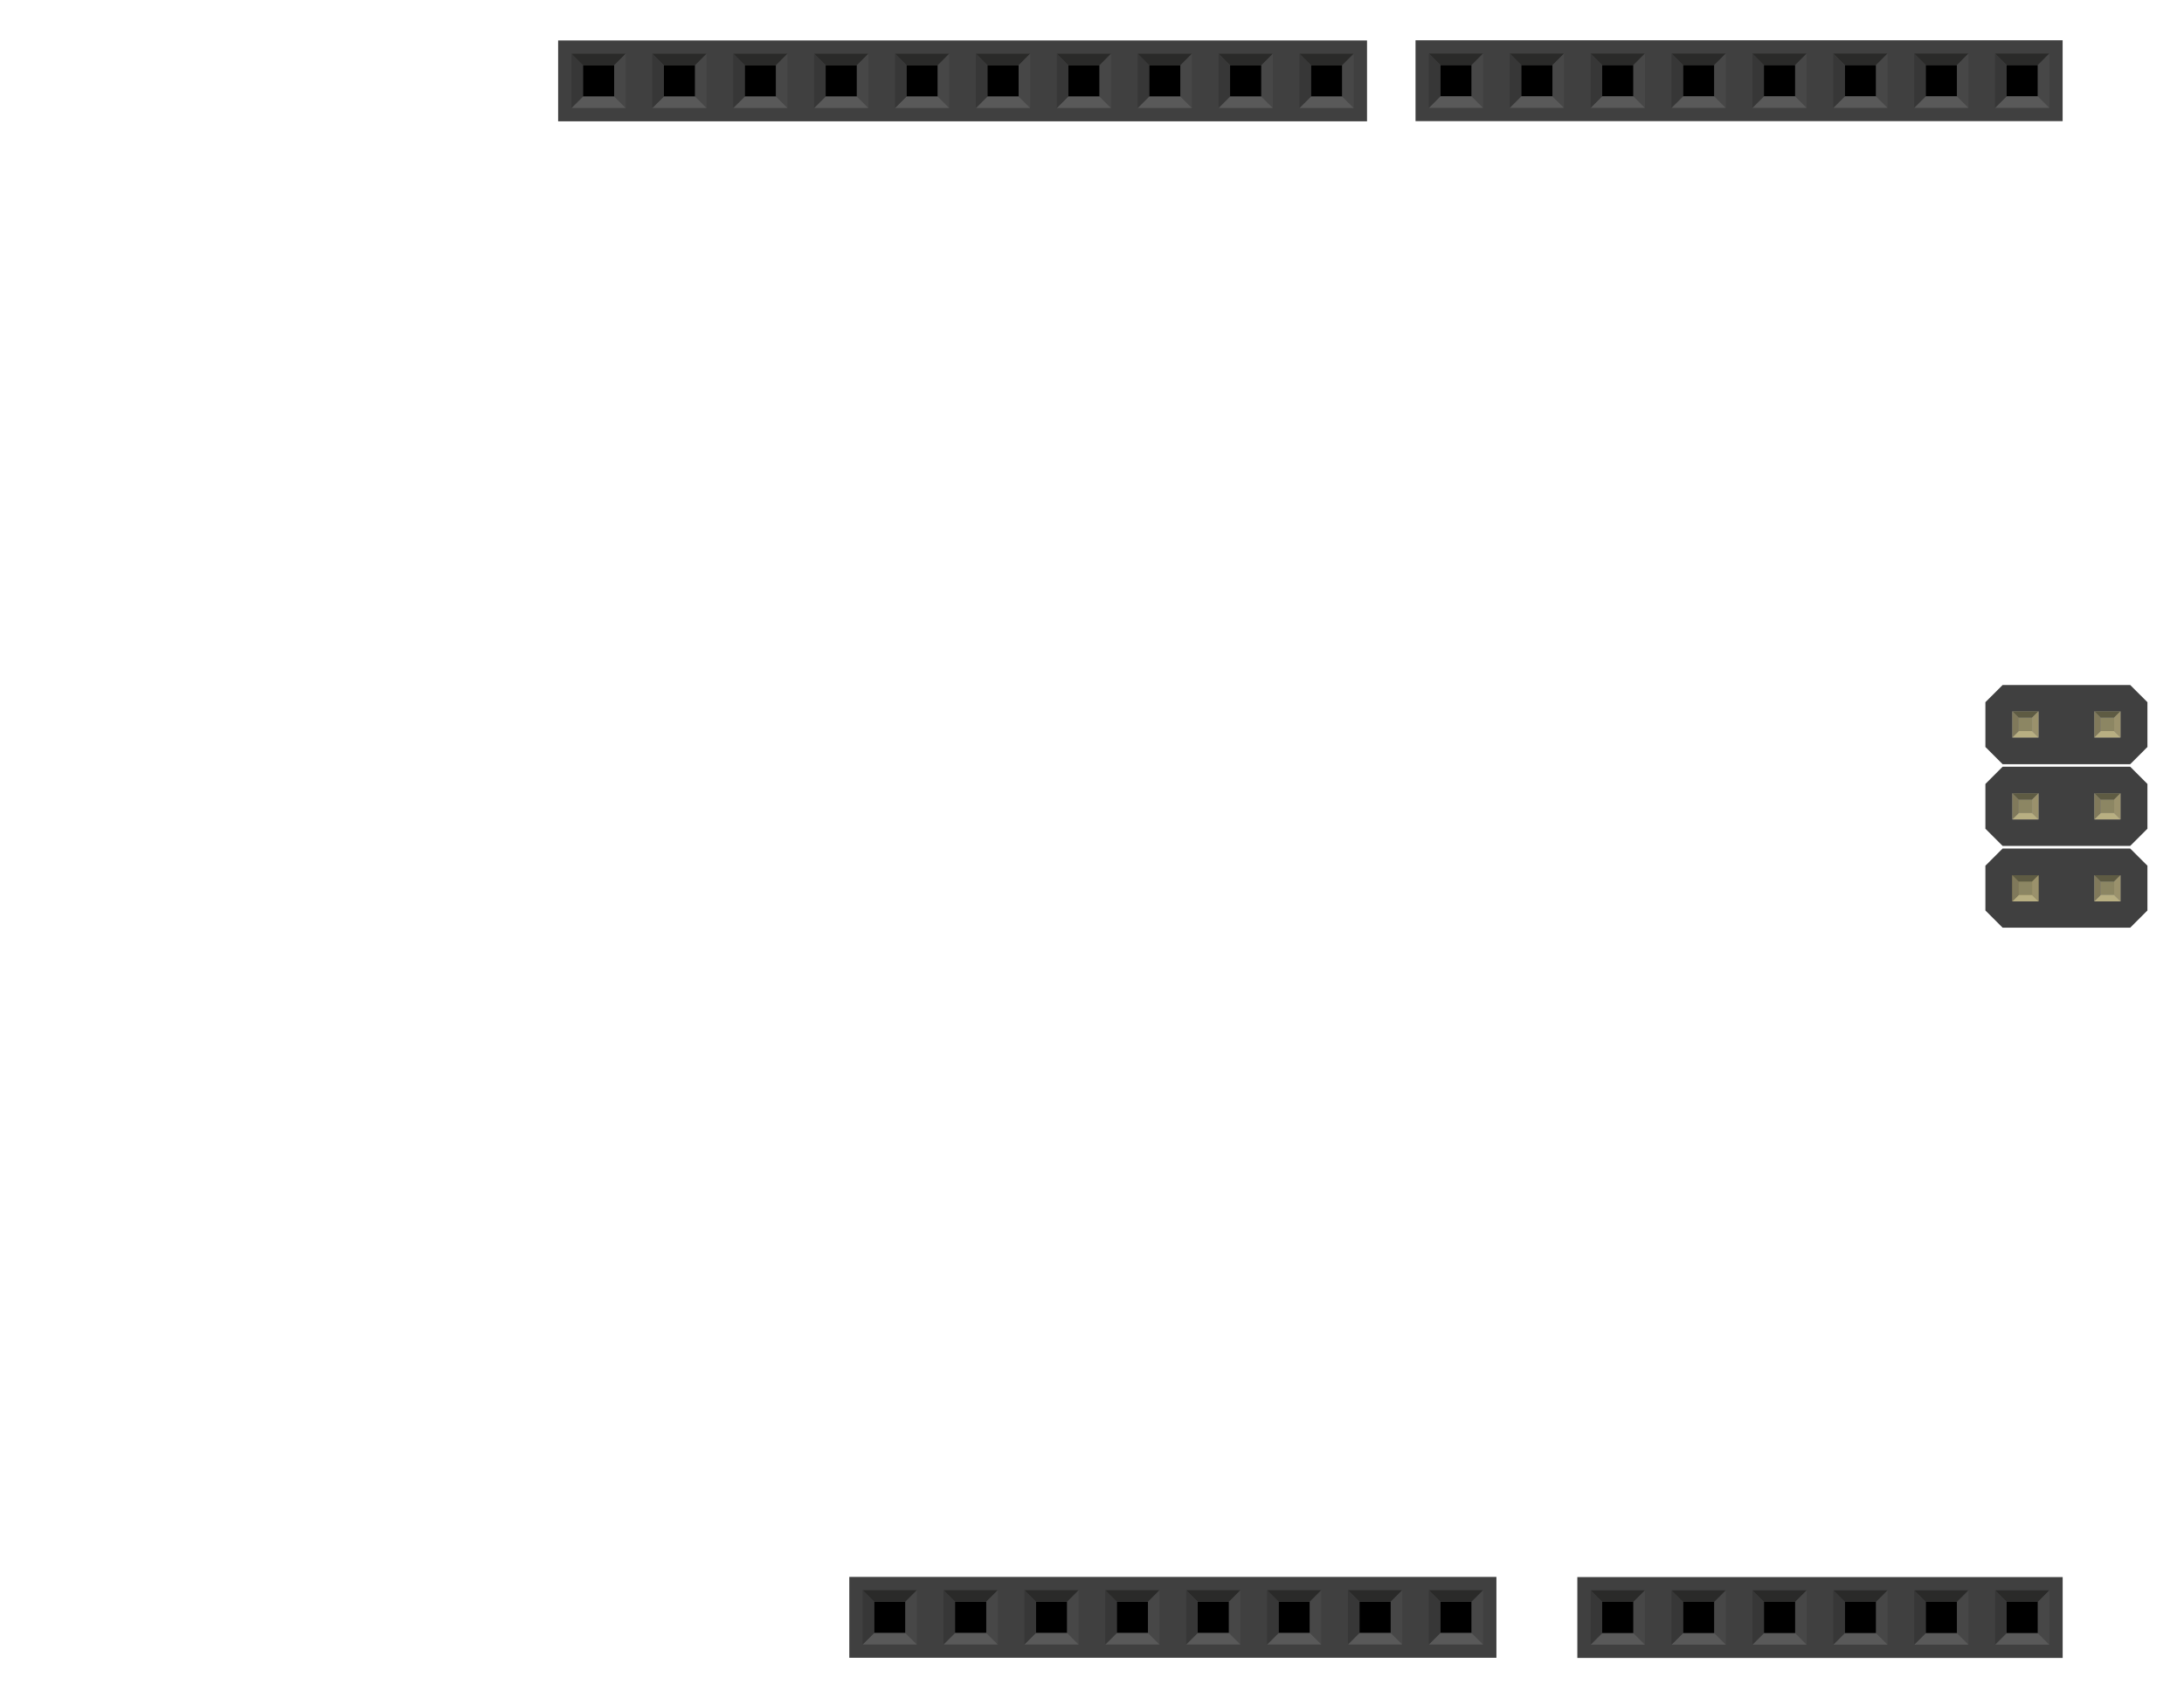 <?xml version="1.0" encoding="UTF-8" standalone="no"?>
<!-- Generator: Adobe Illustrator 15.0.1, SVG Export Plug-In . SVG Version: 6.00 Build 0)  -->

<svg
   xmlns:dc="http://purl.org/dc/elements/1.1/"
   xmlns:cc="http://creativecommons.org/ns#"
   xmlns:rdf="http://www.w3.org/1999/02/22-rdf-syntax-ns#"
   xmlns:svg="http://www.w3.org/2000/svg"
   xmlns="http://www.w3.org/2000/svg"
   xmlns:sodipodi="http://sodipodi.sourceforge.net/DTD/sodipodi-0.dtd"
   xmlns:inkscape="http://www.inkscape.org/namespaces/inkscape"
   version="1.1"
   id="Ebene_1"
   x="0px"
   y="0px"
   width="2.7in"
   height="2.1in"
   viewBox="0 0 243 189"
   enable-background="new 0 0 154.32 213.721"
   xml:space="preserve"
   inkscape:version="0.91 r13725"
   sodipodi:docname="arduinor3_icsp.svg"><defs
     id="defs305" /><sodipodi:namedview
     pagecolor="#ffffff"
     bordercolor="#666666"
     borderopacity="1"
     objecttolerance="10"
     gridtolerance="10"
     guidetolerance="10"
     inkscape:pageopacity="0"
     inkscape:pageshadow="2"
     inkscape:window-width="1135"
     inkscape:window-height="696"
     id="namedview303"
     showgrid="false"
     inkscape:document-units="in"
     units="in"
     inkscape:zoom="4.4169736"
     inkscape:cx="163.80446"
     inkscape:cy="140.39292"
     inkscape:window-x="700"
     inkscape:window-y="120"
     inkscape:window-maximized="0"
     inkscape:current-layer="Ebene_1" /><g
     id="g8261"
     transform="translate(20.123,-2.817)"><g
       transform="matrix(0,1.267,-1.267,0,222.903,79.047)"
       id="g13"><polygon
         points="21.313,12.017 21.313,8.677 21.313,4.743 19.802,3.232 15.871,3.232 14.361,4.743 14.361,8.677 14.361,12.017 14.361,15.949 15.871,17.461 19.802,17.461 21.313,15.949 "
         id="polygon15"
         style="fill:#404040" /><polygon
         points="14.131,12.017 14.131,8.677 14.131,4.743 12.622,3.232 8.69,3.232 7.177,4.743 7.177,8.677 7.177,12.017 7.177,15.949 8.69,17.461 12.622,17.461 14.131,15.949 "
         id="polygon17"
         style="fill:#404040" /><polygon
         points="6.954,12.017 6.954,8.677 6.954,4.743 5.442,3.232 1.509,3.232 0,4.743 0,8.677 0,12.017 0,15.949 1.509,17.461 5.442,17.461 6.954,15.949 "
         id="polygon19"
         style="fill:#404040" /></g><g
       transform="matrix(0,1.267,-1.267,0,222.903,79.047)"
       id="g21-0"><rect
         x="2.309"
         y="5.598"
         width="2.299"
         height="2.298"
         id="rect23-6"
         style="fill:#8d8c8c" /><rect
         x="2.309"
         y="12.797"
         width="2.299"
         height="2.298"
         id="rect25-4"
         style="fill:#8d8c8c" /><rect
         x="9.508"
         y="5.598"
         width="2.298"
         height="2.298"
         id="rect27-4"
         style="fill:#8d8c8c" /><rect
         x="9.508"
         y="12.797"
         width="2.298"
         height="2.298"
         id="rect29-3"
         style="fill:#8d8c8c" /><rect
         x="16.706"
         y="5.598"
         width="2.298"
         height="2.298"
         id="rect31-1"
         style="fill:#8d8c8c" /><rect
         x="16.706"
         y="12.797"
         width="2.298"
         height="2.298"
         id="rect33-0"
         style="fill:#8d8455" /><rect
         x="17.264"
         y="13.356"
         width="1.183"
         height="1.184"
         id="rect35-9"
         style="fill:#8c8663" /><polygon
         points="18.445,13.356 18.445,14.537 19.004,15.095 19.004,12.797 "
         id="polygon37-1"
         style="fill:#b8af82" /><polygon
         points="18.445,14.537 19.004,15.095 16.706,15.095 17.264,14.537 "
         id="polygon39-76"
         style="fill:#80795b" /><polygon
         points="17.264,14.537 16.706,15.095 16.706,12.797 17.264,13.356 "
         id="polygon41-5"
         style="fill:#5e5b43" /><polygon
         points="18.445,13.356 17.264,13.356 16.706,12.797 19.004,12.797 "
         id="polygon43-3"
         style="fill:#9a916c" /><rect
         x="17.264"
         y="6.156"
         width="1.183"
         height="1.182"
         id="rect45-8"
         style="fill:#8c8663" /><polygon
         points="18.445,6.156 18.445,7.337 19.004,7.895 19.004,5.598 "
         id="polygon47-4"
         style="fill:#b8af82" /><polygon
         points="18.445,7.337 19.004,7.895 16.706,7.895 17.264,7.337 "
         id="polygon49-4"
         style="fill:#80795b" /><polygon
         points="17.264,7.337 16.706,7.895 16.706,5.598 17.264,6.156 "
         id="polygon51-6"
         style="fill:#5e5b43" /><polygon
         points="18.445,6.156 17.264,6.156 16.706,5.598 19.004,5.598 "
         id="polygon53-0"
         style="fill:#9a916c" /><rect
         x="10.065"
         y="13.356"
         width="1.184"
         height="1.184"
         id="rect55-6"
         style="fill:#8c8663" /><polygon
         points="11.248,13.356 11.248,14.537 11.805,15.095 11.805,12.797 "
         id="polygon57-9"
         style="fill:#b8af82" /><polygon
         points="11.248,14.537 11.805,15.095 9.508,15.095 10.065,14.537 "
         id="polygon59-73"
         style="fill:#80795b" /><polygon
         points="10.065,14.537 9.508,15.095 9.508,12.797 10.065,13.356 "
         id="polygon61-06"
         style="fill:#5e5b43" /><polygon
         points="11.248,13.356 10.065,13.356 9.508,12.797 11.805,12.797 "
         id="polygon63-94"
         style="fill:#9a916c" /><rect
         x="10.065"
         y="6.156"
         width="1.184"
         height="1.182"
         id="rect65-7"
         style="fill:#8c8663" /><polygon
         points="11.248,6.156 11.248,7.337 11.805,7.895 11.805,5.598 "
         id="polygon67-8"
         style="fill:#b8af82" /><polygon
         points="11.248,7.337 11.805,7.895 9.508,7.895 10.065,7.337 "
         id="polygon69-2"
         style="fill:#80795b" /><polygon
         points="10.065,7.337 9.508,7.895 9.508,5.598 10.065,6.156 "
         id="polygon71-2"
         style="fill:#5e5b43" /><polygon
         points="11.248,6.156 10.065,6.156 9.508,5.598 11.805,5.598 "
         id="polygon73-16"
         style="fill:#9a916c" /><rect
         x="2.864"
         y="13.356"
         width="1.185"
         height="1.184"
         id="rect75-6"
         style="fill:#8c8663" /><polygon
         points="4.048,13.356 4.048,14.537 4.607,15.095 4.607,12.797 "
         id="polygon77-5"
         style="fill:#b8af82" /><polygon
         points="4.048,14.537 4.607,15.095 2.309,15.095 2.864,14.537 "
         id="polygon79-0"
         style="fill:#80795b" /><polygon
         points="2.864,14.537 2.309,15.095 2.309,12.797 2.864,13.356 "
         id="polygon81-4"
         style="fill:#5e5b43" /><polygon
         points="4.048,13.356 2.864,13.356 2.309,12.797 4.607,12.797 "
         id="polygon83-6"
         style="fill:#9a916c" /><rect
         x="2.864"
         y="6.156"
         width="1.185"
         height="1.182"
         id="rect85-3"
         style="fill:#8c8663" /><polygon
         points="4.048,6.156 4.048,7.337 4.607,7.895 4.607,5.598 "
         id="polygon87-6"
         style="fill:#b8af82" /><polygon
         points="4.048,7.337 4.607,7.895 2.309,7.895 2.864,7.337 "
         id="polygon89-90"
         style="fill:#80795b" /><polygon
         points="2.864,7.337 2.309,7.895 2.309,5.598 2.864,6.156 "
         id="polygon91-1"
         style="fill:#5e5b43" /><polygon
         points="4.048,6.156 2.864,6.156 2.309,5.598 4.607,5.598 "
         id="polygon93-6"
         style="fill:#9a916c" /></g></g><g
     id="g5866"
     transform="matrix(1.25,0,0,1.25,128.66,-128.813)"><rect
       style="fill:#404040"
       x="23.069"
       y="106.636"
       width="57.6"
       height="7.199"
       id="rect21" /><rect
       x="25.279"
       y="108.845"
       width="2.781"
       height="2.782"
       id="rect23" /><polygon
       transform="translate(23.069,103.787)"
       style="fill:#2a2a29"
       points="6.016,4.033 1.185,4.033 2.208,5.058 4.992,5.058 "
       id="polygon25" /><polygon
       transform="translate(23.069,103.787)"
       style="fill:#474747"
       points="6.016,8.865 6.016,4.033 4.992,5.061 4.992,7.842 "
       id="polygon27" /><polygon
       transform="translate(23.069,103.787)"
       style="fill:#595959"
       points="1.185,8.865 6.016,8.865 4.991,7.842 2.208,7.842 "
       id="polygon29" /><polygon
       transform="translate(23.069,103.787)"
       style="fill:#373737"
       points="1.183,4.033 1.183,8.865 2.208,7.84 2.208,5.058 "
       id="polygon31" /><rect
       x="32.479"
       y="108.845"
       width="2.781"
       height="2.782"
       id="rect33" /><polygon
       transform="translate(23.069,103.787)"
       style="fill:#2a2a29"
       points="13.216,4.033 8.385,4.033 9.408,5.058 12.192,5.058 "
       id="polygon35" /><polygon
       transform="translate(23.069,103.787)"
       style="fill:#474747"
       points="13.216,8.865 13.216,4.033 12.192,5.061 12.192,7.842 "
       id="polygon37" /><polygon
       transform="translate(23.069,103.787)"
       style="fill:#595959"
       points="8.385,8.865 13.216,8.865 12.191,7.842 9.408,7.842 "
       id="polygon39" /><polygon
       transform="translate(23.069,103.787)"
       style="fill:#373737"
       points="8.383,4.033 8.383,8.865 9.408,7.84 9.408,5.058 "
       id="polygon41" /><rect
       x="39.679"
       y="108.845"
       width="2.781"
       height="2.782"
       id="rect43" /><polygon
       transform="translate(23.069,103.787)"
       style="fill:#2a2a29"
       points="20.416,4.033 15.585,4.033 16.608,5.058 19.392,5.058 "
       id="polygon45" /><polygon
       transform="translate(23.069,103.787)"
       style="fill:#474747"
       points="20.416,8.865 20.416,4.033 19.392,5.061 19.392,7.842 "
       id="polygon47" /><polygon
       transform="translate(23.069,103.787)"
       style="fill:#595959"
       points="15.585,8.865 20.416,8.865 19.391,7.842 16.608,7.842 "
       id="polygon49" /><polygon
       transform="translate(23.069,103.787)"
       style="fill:#373737"
       points="15.583,4.033 15.583,8.865 16.608,7.84 16.608,5.058 "
       id="polygon51" /><rect
       x="46.879"
       y="108.845"
       width="2.781"
       height="2.782"
       id="rect53" /><polygon
       transform="translate(23.069,103.787)"
       style="fill:#2a2a29"
       points="27.616,4.033 22.785,4.033 23.808,5.058 26.592,5.058 "
       id="polygon55" /><polygon
       transform="translate(23.069,103.787)"
       style="fill:#474747"
       points="27.616,8.865 27.616,4.033 26.592,5.061 26.592,7.842 "
       id="polygon57" /><polygon
       transform="translate(23.069,103.787)"
       style="fill:#595959"
       points="22.785,8.865 27.616,8.865 26.591,7.842 23.808,7.842 "
       id="polygon59" /><polygon
       transform="translate(23.069,103.787)"
       style="fill:#373737"
       points="22.783,4.033 22.783,8.865 23.808,7.84 23.808,5.058 "
       id="polygon61" /><rect
       x="54.079"
       y="108.845"
       width="2.781"
       height="2.782"
       id="rect63" /><polygon
       transform="translate(23.069,103.787)"
       style="fill:#2a2a29"
       points="34.816,4.033 29.985,4.033 31.008,5.058 33.792,5.058 "
       id="polygon65" /><polygon
       transform="translate(23.069,103.787)"
       style="fill:#474747"
       points="34.816,8.865 34.816,4.033 33.792,5.061 33.792,7.842 "
       id="polygon67" /><polygon
       transform="translate(23.069,103.787)"
       style="fill:#595959"
       points="29.985,8.865 34.816,8.865 33.791,7.842 31.008,7.842 "
       id="polygon69" /><polygon
       transform="translate(23.069,103.787)"
       style="fill:#373737"
       points="29.983,4.033 29.983,8.865 31.008,7.84 31.008,5.058 "
       id="polygon71" /><rect
       x="61.279"
       y="108.845"
       width="2.781"
       height="2.782"
       id="rect73" /><polygon
       transform="translate(23.069,103.787)"
       style="fill:#2a2a29"
       points="42.016,4.033 37.185,4.033 38.208,5.058 40.992,5.058 "
       id="polygon75" /><polygon
       transform="translate(23.069,103.787)"
       style="fill:#474747"
       points="42.016,8.865 42.016,4.033 40.992,5.061 40.992,7.842 "
       id="polygon77" /><polygon
       transform="translate(23.069,103.787)"
       style="fill:#595959"
       points="37.185,8.865 42.016,8.865 40.991,7.842 38.208,7.842 "
       id="polygon79" /><polygon
       transform="translate(23.069,103.787)"
       style="fill:#373737"
       points="37.183,4.033 37.183,8.865 38.208,7.84 38.208,5.058 "
       id="polygon81" /><rect
       x="68.479"
       y="108.845"
       width="2.781"
       height="2.782"
       id="rect83" /><polygon
       transform="translate(23.069,103.787)"
       style="fill:#2a2a29"
       points="49.216,4.033 44.385,4.033 45.408,5.058 48.192,5.058 "
       id="polygon85" /><polygon
       transform="translate(23.069,103.787)"
       style="fill:#474747"
       points="49.216,8.865 49.216,4.033 48.192,5.061 48.192,7.842 "
       id="polygon87" /><polygon
       transform="translate(23.069,103.787)"
       style="fill:#595959"
       points="44.385,8.865 49.216,8.865 48.191,7.842 45.408,7.842 "
       id="polygon89" /><polygon
       transform="translate(23.069,103.787)"
       style="fill:#373737"
       points="44.383,4.033 44.383,8.865 45.408,7.84 45.408,5.058 "
       id="polygon91" /><rect
       x="75.679"
       y="108.845"
       width="2.781"
       height="2.782"
       id="rect93" /><polygon
       transform="translate(23.069,103.787)"
       style="fill:#2a2a29"
       points="56.416,4.033 51.585,4.033 52.608,5.058 55.392,5.058 "
       id="polygon95" /><polygon
       transform="translate(23.069,103.787)"
       style="fill:#474747"
       points="56.416,8.865 56.416,4.033 55.392,5.061 55.392,7.842 "
       id="polygon97" /><polygon
       transform="translate(23.069,103.787)"
       style="fill:#595959"
       points="51.585,8.865 56.416,8.865 55.391,7.842 52.608,7.842 "
       id="polygon99" /><polygon
       transform="translate(23.069,103.787)"
       style="fill:#373737"
       points="51.583,4.033 51.583,8.865 52.608,7.84 52.608,5.058 "
       id="polygon101" /></g><g
     transform="matrix(1.25,0,0,1.25,65.66,42.187)"
     id="g5909"><rect
       id="rect5911"
       height="7.199"
       width="57.6"
       y="106.636"
       x="23.069"
       style="fill:#404040" /><rect
       id="rect5913"
       height="2.782"
       width="2.781"
       y="108.845"
       x="25.279" /><polygon
       id="polygon5915"
       points="4.992,5.058 6.016,4.033 1.185,4.033 2.208,5.058 "
       style="fill:#2a2a29"
       transform="translate(23.069,103.787)" /><polygon
       id="polygon5917"
       points="4.992,7.842 6.016,8.865 6.016,4.033 4.992,5.061 "
       style="fill:#474747"
       transform="translate(23.069,103.787)" /><polygon
       id="polygon5919"
       points="2.208,7.842 1.185,8.865 6.016,8.865 4.991,7.842 "
       style="fill:#595959"
       transform="translate(23.069,103.787)" /><polygon
       id="polygon5921"
       points="2.208,5.058 1.183,4.033 1.183,8.865 2.208,7.84 "
       style="fill:#373737"
       transform="translate(23.069,103.787)" /><rect
       id="rect5923"
       height="2.782"
       width="2.781"
       y="108.845"
       x="32.479" /><polygon
       id="polygon5925"
       points="12.192,5.058 13.216,4.033 8.385,4.033 9.408,5.058 "
       style="fill:#2a2a29"
       transform="translate(23.069,103.787)" /><polygon
       id="polygon5927"
       points="12.192,7.842 13.216,8.865 13.216,4.033 12.192,5.061 "
       style="fill:#474747"
       transform="translate(23.069,103.787)" /><polygon
       id="polygon5929"
       points="9.408,7.842 8.385,8.865 13.216,8.865 12.191,7.842 "
       style="fill:#595959"
       transform="translate(23.069,103.787)" /><polygon
       id="polygon5931"
       points="9.408,5.058 8.383,4.033 8.383,8.865 9.408,7.84 "
       style="fill:#373737"
       transform="translate(23.069,103.787)" /><rect
       id="rect5933"
       height="2.782"
       width="2.781"
       y="108.845"
       x="39.679" /><polygon
       id="polygon5935"
       points="19.392,5.058 20.416,4.033 15.585,4.033 16.608,5.058 "
       style="fill:#2a2a29"
       transform="translate(23.069,103.787)" /><polygon
       id="polygon5937"
       points="19.392,7.842 20.416,8.865 20.416,4.033 19.392,5.061 "
       style="fill:#474747"
       transform="translate(23.069,103.787)" /><polygon
       id="polygon5939"
       points="16.608,7.842 15.585,8.865 20.416,8.865 19.391,7.842 "
       style="fill:#595959"
       transform="translate(23.069,103.787)" /><polygon
       id="polygon5941"
       points="16.608,5.058 15.583,4.033 15.583,8.865 16.608,7.84 "
       style="fill:#373737"
       transform="translate(23.069,103.787)" /><rect
       id="rect5943"
       height="2.782"
       width="2.781"
       y="108.845"
       x="46.879" /><polygon
       id="polygon5945"
       points="26.592,5.058 27.616,4.033 22.785,4.033 23.808,5.058 "
       style="fill:#2a2a29"
       transform="translate(23.069,103.787)" /><polygon
       id="polygon5947"
       points="26.592,7.842 27.616,8.865 27.616,4.033 26.592,5.061 "
       style="fill:#474747"
       transform="translate(23.069,103.787)" /><polygon
       id="polygon5949"
       points="23.808,7.842 22.785,8.865 27.616,8.865 26.591,7.842 "
       style="fill:#595959"
       transform="translate(23.069,103.787)" /><polygon
       id="polygon5951"
       points="23.808,5.058 22.783,4.033 22.783,8.865 23.808,7.84 "
       style="fill:#373737"
       transform="translate(23.069,103.787)" /><rect
       id="rect5953"
       height="2.782"
       width="2.781"
       y="108.845"
       x="54.079" /><polygon
       id="polygon5955"
       points="33.792,5.058 34.816,4.033 29.985,4.033 31.008,5.058 "
       style="fill:#2a2a29"
       transform="translate(23.069,103.787)" /><polygon
       id="polygon5957"
       points="33.792,7.842 34.816,8.865 34.816,4.033 33.792,5.061 "
       style="fill:#474747"
       transform="translate(23.069,103.787)" /><polygon
       id="polygon5959"
       points="31.008,7.842 29.985,8.865 34.816,8.865 33.791,7.842 "
       style="fill:#595959"
       transform="translate(23.069,103.787)" /><polygon
       id="polygon5961"
       points="31.008,5.058 29.983,4.033 29.983,8.865 31.008,7.84 "
       style="fill:#373737"
       transform="translate(23.069,103.787)" /><rect
       id="rect5963"
       height="2.782"
       width="2.781"
       y="108.845"
       x="61.279" /><polygon
       id="polygon5965"
       points="40.992,5.058 42.016,4.033 37.185,4.033 38.208,5.058 "
       style="fill:#2a2a29"
       transform="translate(23.069,103.787)" /><polygon
       id="polygon5967"
       points="40.992,7.842 42.016,8.865 42.016,4.033 40.992,5.061 "
       style="fill:#474747"
       transform="translate(23.069,103.787)" /><polygon
       id="polygon5969"
       points="38.208,7.842 37.185,8.865 42.016,8.865 40.991,7.842 "
       style="fill:#595959"
       transform="translate(23.069,103.787)" /><polygon
       id="polygon5971"
       points="38.208,5.058 37.183,4.033 37.183,8.865 38.208,7.84 "
       style="fill:#373737"
       transform="translate(23.069,103.787)" /><rect
       id="rect5973"
       height="2.782"
       width="2.781"
       y="108.845"
       x="68.479" /><polygon
       id="polygon5975"
       points="48.192,5.058 49.216,4.033 44.385,4.033 45.408,5.058 "
       style="fill:#2a2a29"
       transform="translate(23.069,103.787)" /><polygon
       id="polygon5977"
       points="48.192,7.842 49.216,8.865 49.216,4.033 48.192,5.061 "
       style="fill:#474747"
       transform="translate(23.069,103.787)" /><polygon
       id="polygon5979"
       points="45.408,7.842 44.385,8.865 49.216,8.865 48.191,7.842 "
       style="fill:#595959"
       transform="translate(23.069,103.787)" /><polygon
       id="polygon5981"
       points="45.408,5.058 44.383,4.033 44.383,8.865 45.408,7.84 "
       style="fill:#373737"
       transform="translate(23.069,103.787)" /><rect
       id="rect5983"
       height="2.782"
       width="2.781"
       y="108.845"
       x="75.679" /><polygon
       id="polygon5985"
       points="55.392,5.058 56.416,4.033 51.585,4.033 52.608,5.058 "
       style="fill:#2a2a29"
       transform="translate(23.069,103.787)" /><polygon
       id="polygon5987"
       points="55.392,7.842 56.416,8.865 56.416,4.033 55.392,5.061 "
       style="fill:#474747"
       transform="translate(23.069,103.787)" /><polygon
       id="polygon5989"
       points="52.608,7.842 51.585,8.865 56.416,8.865 55.391,7.842 "
       style="fill:#595959"
       transform="translate(23.069,103.787)" /><polygon
       id="polygon5991"
       points="52.608,5.058 51.583,4.033 51.583,8.865 52.608,7.84 "
       style="fill:#373737"
       transform="translate(23.069,103.787)" /></g><g
     id="g6150"
     transform="translate(112.21,44.151)"><rect
       style="fill:#404040"
       x="63.29"
       y="131.35"
       width="54"
       height="8.999"
       id="rect17" /><rect
       x="66.052"
       y="134.111"
       width="3.476"
       height="3.478"
       id="rect19" /><polygon
       transform="matrix(1.25,0,0,1.25,63.29,127.789)"
       style="fill:#2a2a29"
       points="4.992,5.058 6.016,4.033 1.185,4.033 2.208,5.058 "
       id="polygon21" /><polygon
       transform="matrix(1.25,0,0,1.25,63.29,127.789)"
       style="fill:#474747"
       points="4.992,7.842 6.016,8.865 6.016,4.033 4.992,5.061 "
       id="polygon23" /><polygon
       transform="matrix(1.25,0,0,1.25,63.29,127.789)"
       style="fill:#595959"
       points="2.208,7.842 1.185,8.865 6.016,8.865 4.991,7.842 "
       id="polygon25-5" /><polygon
       transform="matrix(1.25,0,0,1.25,63.29,127.789)"
       style="fill:#373737"
       points="2.208,5.058 1.183,4.033 1.183,8.865 2.208,7.84 "
       id="polygon27-1" /><rect
       x="75.052"
       y="134.111"
       width="3.476"
       height="3.478"
       id="rect29" /><polygon
       transform="matrix(1.25,0,0,1.25,63.29,127.789)"
       style="fill:#2a2a29"
       points="12.192,5.058 13.216,4.033 8.385,4.033 9.408,5.058 "
       id="polygon31-9" /><polygon
       transform="matrix(1.25,0,0,1.25,63.29,127.789)"
       style="fill:#474747"
       points="12.192,7.842 13.216,8.865 13.216,4.033 12.192,5.061 "
       id="polygon33" /><polygon
       transform="matrix(1.25,0,0,1.25,63.29,127.789)"
       style="fill:#595959"
       points="9.408,7.842 8.385,8.865 13.216,8.865 12.191,7.842 "
       id="polygon35-8" /><polygon
       transform="matrix(1.25,0,0,1.25,63.29,127.789)"
       style="fill:#373737"
       points="9.408,5.058 8.383,4.033 8.383,8.865 9.408,7.84 "
       id="polygon37-5" /><rect
       x="84.052"
       y="134.111"
       width="3.476"
       height="3.478"
       id="rect39" /><polygon
       transform="matrix(1.25,0,0,1.25,63.29,127.789)"
       style="fill:#2a2a29"
       points="19.392,5.058 20.416,4.033 15.585,4.033 16.608,5.058 "
       id="polygon41-6" /><polygon
       transform="matrix(1.25,0,0,1.25,63.29,127.789)"
       style="fill:#474747"
       points="19.392,7.842 20.416,8.865 20.416,4.033 19.392,5.061 "
       id="polygon43" /><polygon
       transform="matrix(1.25,0,0,1.25,63.29,127.789)"
       style="fill:#595959"
       points="16.608,7.842 15.585,8.865 20.416,8.865 19.391,7.842 "
       id="polygon45-1" /><polygon
       transform="matrix(1.25,0,0,1.25,63.29,127.789)"
       style="fill:#373737"
       points="16.608,5.058 15.583,4.033 15.583,8.865 16.608,7.84 "
       id="polygon47-8" /><rect
       x="93.052"
       y="134.111"
       width="3.476"
       height="3.478"
       id="rect49" /><polygon
       transform="matrix(1.25,0,0,1.25,63.29,127.789)"
       style="fill:#2a2a29"
       points="26.592,5.058 27.616,4.033 22.785,4.033 23.808,5.058 "
       id="polygon51-3" /><polygon
       transform="matrix(1.25,0,0,1.25,63.29,127.789)"
       style="fill:#474747"
       points="26.592,7.842 27.616,8.865 27.616,4.033 26.592,5.061 "
       id="polygon53" /><polygon
       transform="matrix(1.25,0,0,1.25,63.29,127.789)"
       style="fill:#595959"
       points="23.808,7.842 22.785,8.865 27.616,8.865 26.591,7.842 "
       id="polygon55-7" /><polygon
       transform="matrix(1.25,0,0,1.25,63.29,127.789)"
       style="fill:#373737"
       points="23.808,5.058 22.783,4.033 22.783,8.865 23.808,7.84 "
       id="polygon57-0" /><rect
       x="102.052"
       y="134.111"
       width="3.476"
       height="3.478"
       id="rect59" /><polygon
       transform="matrix(1.25,0,0,1.25,63.29,127.789)"
       style="fill:#2a2a29"
       points="33.792,5.058 34.816,4.033 29.985,4.033 31.008,5.058 "
       id="polygon61-7" /><polygon
       transform="matrix(1.25,0,0,1.25,63.29,127.789)"
       style="fill:#474747"
       points="33.792,7.842 34.816,8.865 34.816,4.033 33.792,5.061 "
       id="polygon63" /><polygon
       transform="matrix(1.25,0,0,1.25,63.29,127.789)"
       style="fill:#595959"
       points="31.008,7.842 29.985,8.865 34.816,8.865 33.791,7.842 "
       id="polygon65-3" /><polygon
       transform="matrix(1.25,0,0,1.25,63.29,127.789)"
       style="fill:#373737"
       points="31.008,5.058 29.983,4.033 29.983,8.865 31.008,7.84 "
       id="polygon67-7" /><rect
       x="111.052"
       y="134.111"
       width="3.476"
       height="3.478"
       id="rect69" /><polygon
       transform="matrix(1.25,0,0,1.25,63.29,127.789)"
       style="fill:#2a2a29"
       points="40.992,5.058 42.016,4.033 37.185,4.033 38.208,5.058 "
       id="polygon71-9" /><polygon
       transform="matrix(1.25,0,0,1.25,63.29,127.789)"
       style="fill:#474747"
       points="40.992,7.842 42.016,8.865 42.016,4.033 40.992,5.061 "
       id="polygon73" /><polygon
       transform="matrix(1.25,0,0,1.25,63.29,127.789)"
       style="fill:#595959"
       points="38.208,7.842 37.185,8.865 42.016,8.865 40.991,7.842 "
       id="polygon75-6" /><polygon
       transform="matrix(1.25,0,0,1.25,63.29,127.789)"
       style="fill:#373737"
       points="38.208,5.058 37.183,4.033 37.183,8.865 38.208,7.84 "
       id="polygon77-6" /></g><g
     id="g7048"
     transform="translate(-98.489,71.021)"><g
       id="g17227"
       transform="translate(9,0)"><rect
         style="fill:#404040"
         x="151.589"
         id="rect25"
         height="8.999"
         width="90"
         y="-66.519" /><rect
         id="rect27"
         height="3.478"
         width="3.476"
         y="-63.758"
         x="154.351" /><polygon
         style="fill:#2a2a29"
         id="polygon29-6"
         points="6.016,4.033 1.185,4.033 2.208,5.058 4.992,5.058 "
         transform="matrix(1.25,0,0,1.25,151.589,-70.081)" /><polygon
         style="fill:#474747"
         id="polygon31-1"
         points="6.016,8.865 6.016,4.033 4.992,5.061 4.992,7.842 "
         transform="matrix(1.25,0,0,1.25,151.589,-70.081)" /><polygon
         style="fill:#595959"
         id="polygon33-8"
         points="1.185,8.865 6.016,8.865 4.991,7.842 2.208,7.842 "
         transform="matrix(1.25,0,0,1.25,151.589,-70.081)" /><polygon
         style="fill:#373737"
         id="polygon35-5"
         points="1.183,4.033 1.183,8.865 2.208,7.84 2.208,5.058 "
         transform="matrix(1.25,0,0,1.25,151.589,-70.081)" /><rect
         id="rect37"
         height="3.478"
         width="3.476"
         y="-63.758"
         x="163.351" /><polygon
         style="fill:#2a2a29"
         id="polygon39-7"
         points="13.216,4.033 8.385,4.033 9.408,5.058 12.192,5.058 "
         transform="matrix(1.25,0,0,1.25,151.589,-70.081)" /><polygon
         style="fill:#474747"
         id="polygon41-8"
         points="13.216,8.865 13.216,4.033 12.192,5.061 12.192,7.842 "
         transform="matrix(1.25,0,0,1.25,151.589,-70.081)" /><polygon
         style="fill:#595959"
         id="polygon43-1"
         points="8.385,8.865 13.216,8.865 12.191,7.842 9.408,7.842 "
         transform="matrix(1.25,0,0,1.25,151.589,-70.081)" /><polygon
         style="fill:#373737"
         id="polygon45-6"
         points="8.383,4.033 8.383,8.865 9.408,7.84 9.408,5.058 "
         transform="matrix(1.25,0,0,1.25,151.589,-70.081)" /><rect
         id="rect47"
         height="3.478"
         width="3.476"
         y="-63.758"
         x="172.351" /><polygon
         style="fill:#2a2a29"
         id="polygon49-0"
         points="20.416,4.033 15.585,4.033 16.608,5.058 19.392,5.058 "
         transform="matrix(1.25,0,0,1.25,151.589,-70.081)" /><polygon
         style="fill:#474747"
         id="polygon51-0"
         points="20.416,8.865 20.416,4.033 19.392,5.061 19.392,7.842 "
         transform="matrix(1.25,0,0,1.25,151.589,-70.081)" /><polygon
         style="fill:#595959"
         id="polygon53-7"
         points="15.585,8.865 20.416,8.865 19.391,7.842 16.608,7.842 "
         transform="matrix(1.25,0,0,1.25,151.589,-70.081)" /><polygon
         style="fill:#373737"
         id="polygon55-0"
         points="15.583,4.033 15.583,8.865 16.608,7.84 16.608,5.058 "
         transform="matrix(1.25,0,0,1.25,151.589,-70.081)" /><rect
         id="rect57"
         height="3.478"
         width="3.476"
         y="-63.758"
         x="181.351" /><polygon
         style="fill:#2a2a29"
         id="polygon59-2"
         points="27.616,4.033 22.785,4.033 23.808,5.058 26.592,5.058 "
         transform="matrix(1.25,0,0,1.25,151.589,-70.081)" /><polygon
         style="fill:#474747"
         id="polygon61-0"
         points="27.616,8.865 27.616,4.033 26.592,5.061 26.592,7.842 "
         transform="matrix(1.25,0,0,1.25,151.589,-70.081)" /><polygon
         style="fill:#595959"
         id="polygon63-6"
         points="22.785,8.865 27.616,8.865 26.591,7.842 23.808,7.842 "
         transform="matrix(1.25,0,0,1.25,151.589,-70.081)" /><polygon
         style="fill:#373737"
         id="polygon65-4"
         points="22.783,4.033 22.783,8.865 23.808,7.84 23.808,5.058 "
         transform="matrix(1.25,0,0,1.25,151.589,-70.081)" /><rect
         id="rect67"
         height="3.478"
         width="3.476"
         y="-63.758"
         x="190.351" /><polygon
         style="fill:#2a2a29"
         id="polygon69-1"
         points="34.816,4.033 29.985,4.033 31.008,5.058 33.792,5.058 "
         transform="matrix(1.25,0,0,1.25,151.589,-70.081)" /><polygon
         style="fill:#474747"
         id="polygon71-7"
         points="34.816,8.865 34.816,4.033 33.792,5.061 33.792,7.842 "
         transform="matrix(1.25,0,0,1.25,151.589,-70.081)" /><polygon
         style="fill:#595959"
         id="polygon73-1"
         points="29.985,8.865 34.816,8.865 33.791,7.842 31.008,7.842 "
         transform="matrix(1.25,0,0,1.25,151.589,-70.081)" /><polygon
         style="fill:#373737"
         id="polygon75-7"
         points="29.983,4.033 29.983,8.865 31.008,7.84 31.008,5.058 "
         transform="matrix(1.25,0,0,1.25,151.589,-70.081)" /><rect
         id="rect77"
         height="3.478"
         width="3.476"
         y="-63.758"
         x="199.351" /><polygon
         style="fill:#2a2a29"
         id="polygon79-6"
         points="42.016,4.033 37.185,4.033 38.208,5.058 40.992,5.058 "
         transform="matrix(1.25,0,0,1.25,151.589,-70.081)" /><polygon
         style="fill:#474747"
         id="polygon81-8"
         points="42.016,8.865 42.016,4.033 40.992,5.061 40.992,7.842 "
         transform="matrix(1.25,0,0,1.25,151.589,-70.081)" /><polygon
         style="fill:#595959"
         id="polygon83"
         points="37.185,8.865 42.016,8.865 40.991,7.842 38.208,7.842 "
         transform="matrix(1.25,0,0,1.25,151.589,-70.081)" /><polygon
         style="fill:#373737"
         id="polygon85-8"
         points="37.183,4.033 37.183,8.865 38.208,7.84 38.208,5.058 "
         transform="matrix(1.25,0,0,1.25,151.589,-70.081)" /><rect
         id="rect87"
         height="3.478"
         width="3.476"
         y="-63.758"
         x="208.351" /><polygon
         style="fill:#2a2a29"
         id="polygon89-4"
         points="49.216,4.033 44.385,4.033 45.408,5.058 48.192,5.058 "
         transform="matrix(1.25,0,0,1.25,151.589,-70.081)" /><polygon
         style="fill:#474747"
         id="polygon91-2"
         points="49.216,8.865 49.216,4.033 48.192,5.061 48.192,7.842 "
         transform="matrix(1.25,0,0,1.25,151.589,-70.081)" /><polygon
         style="fill:#595959"
         id="polygon93"
         points="44.385,8.865 49.216,8.865 48.191,7.842 45.408,7.842 "
         transform="matrix(1.25,0,0,1.25,151.589,-70.081)" /><polygon
         style="fill:#373737"
         id="polygon95-7"
         points="44.383,4.033 44.383,8.865 45.408,7.84 45.408,5.058 "
         transform="matrix(1.25,0,0,1.25,151.589,-70.081)" /><rect
         id="rect97"
         height="3.478"
         width="3.476"
         y="-63.758"
         x="217.351" /><polygon
         style="fill:#2a2a29"
         id="polygon99-8"
         points="56.416,4.033 51.585,4.033 52.608,5.058 55.392,5.058 "
         transform="matrix(1.25,0,0,1.25,151.589,-70.081)" /><polygon
         style="fill:#474747"
         id="polygon101-5"
         points="56.416,8.865 56.416,4.033 55.392,5.061 55.392,7.842 "
         transform="matrix(1.25,0,0,1.25,151.589,-70.081)" /><polygon
         style="fill:#595959"
         id="polygon103"
         points="51.585,8.865 56.416,8.865 55.391,7.842 52.608,7.842 "
         transform="matrix(1.25,0,0,1.25,151.589,-70.081)" /><polygon
         style="fill:#373737"
         id="polygon105"
         points="51.583,4.033 51.583,8.865 52.608,7.84 52.608,5.058 "
         transform="matrix(1.25,0,0,1.25,151.589,-70.081)" /><rect
         id="rect107"
         height="3.478"
         width="3.476"
         y="-63.758"
         x="226.351" /><polygon
         style="fill:#2a2a29"
         id="polygon109"
         points="63.616,4.033 58.785,4.033 59.808,5.058 62.592,5.058 "
         transform="matrix(1.25,0,0,1.25,151.589,-70.081)" /><polygon
         style="fill:#474747"
         id="polygon111"
         points="63.616,8.865 63.616,4.033 62.592,5.061 62.592,7.842 "
         transform="matrix(1.25,0,0,1.25,151.589,-70.081)" /><polygon
         style="fill:#595959"
         id="polygon113"
         points="58.785,8.865 63.616,8.865 62.591,7.842 59.808,7.842 "
         transform="matrix(1.25,0,0,1.25,151.589,-70.081)" /><polygon
         style="fill:#373737"
         id="polygon115"
         points="58.783,4.033 58.783,8.865 59.808,7.84 59.808,5.058 "
         transform="matrix(1.25,0,0,1.25,151.589,-70.081)" /><rect
         id="rect117"
         height="3.478"
         width="3.476"
         y="-63.758"
         x="235.351" /><polygon
         style="fill:#2a2a29"
         id="polygon119"
         points="70.816,4.033 65.985,4.033 67.008,5.058 69.792,5.058 "
         transform="matrix(1.25,0,0,1.25,151.589,-70.081)" /><polygon
         style="fill:#474747"
         id="polygon121"
         points="70.816,8.865 70.816,4.033 69.792,5.061 69.792,7.842 "
         transform="matrix(1.25,0,0,1.25,151.589,-70.081)" /><polygon
         style="fill:#595959"
         id="polygon123"
         points="65.985,8.865 70.816,8.865 69.791,7.842 67.008,7.842 "
         transform="matrix(1.25,0,0,1.25,151.589,-70.081)" /><polygon
         style="fill:#373737"
         id="polygon125"
         points="65.983,4.033 65.983,8.865 67.008,7.84 67.008,5.058 "
         transform="matrix(1.25,0,0,1.25,151.589,-70.081)" /></g></g></svg>
